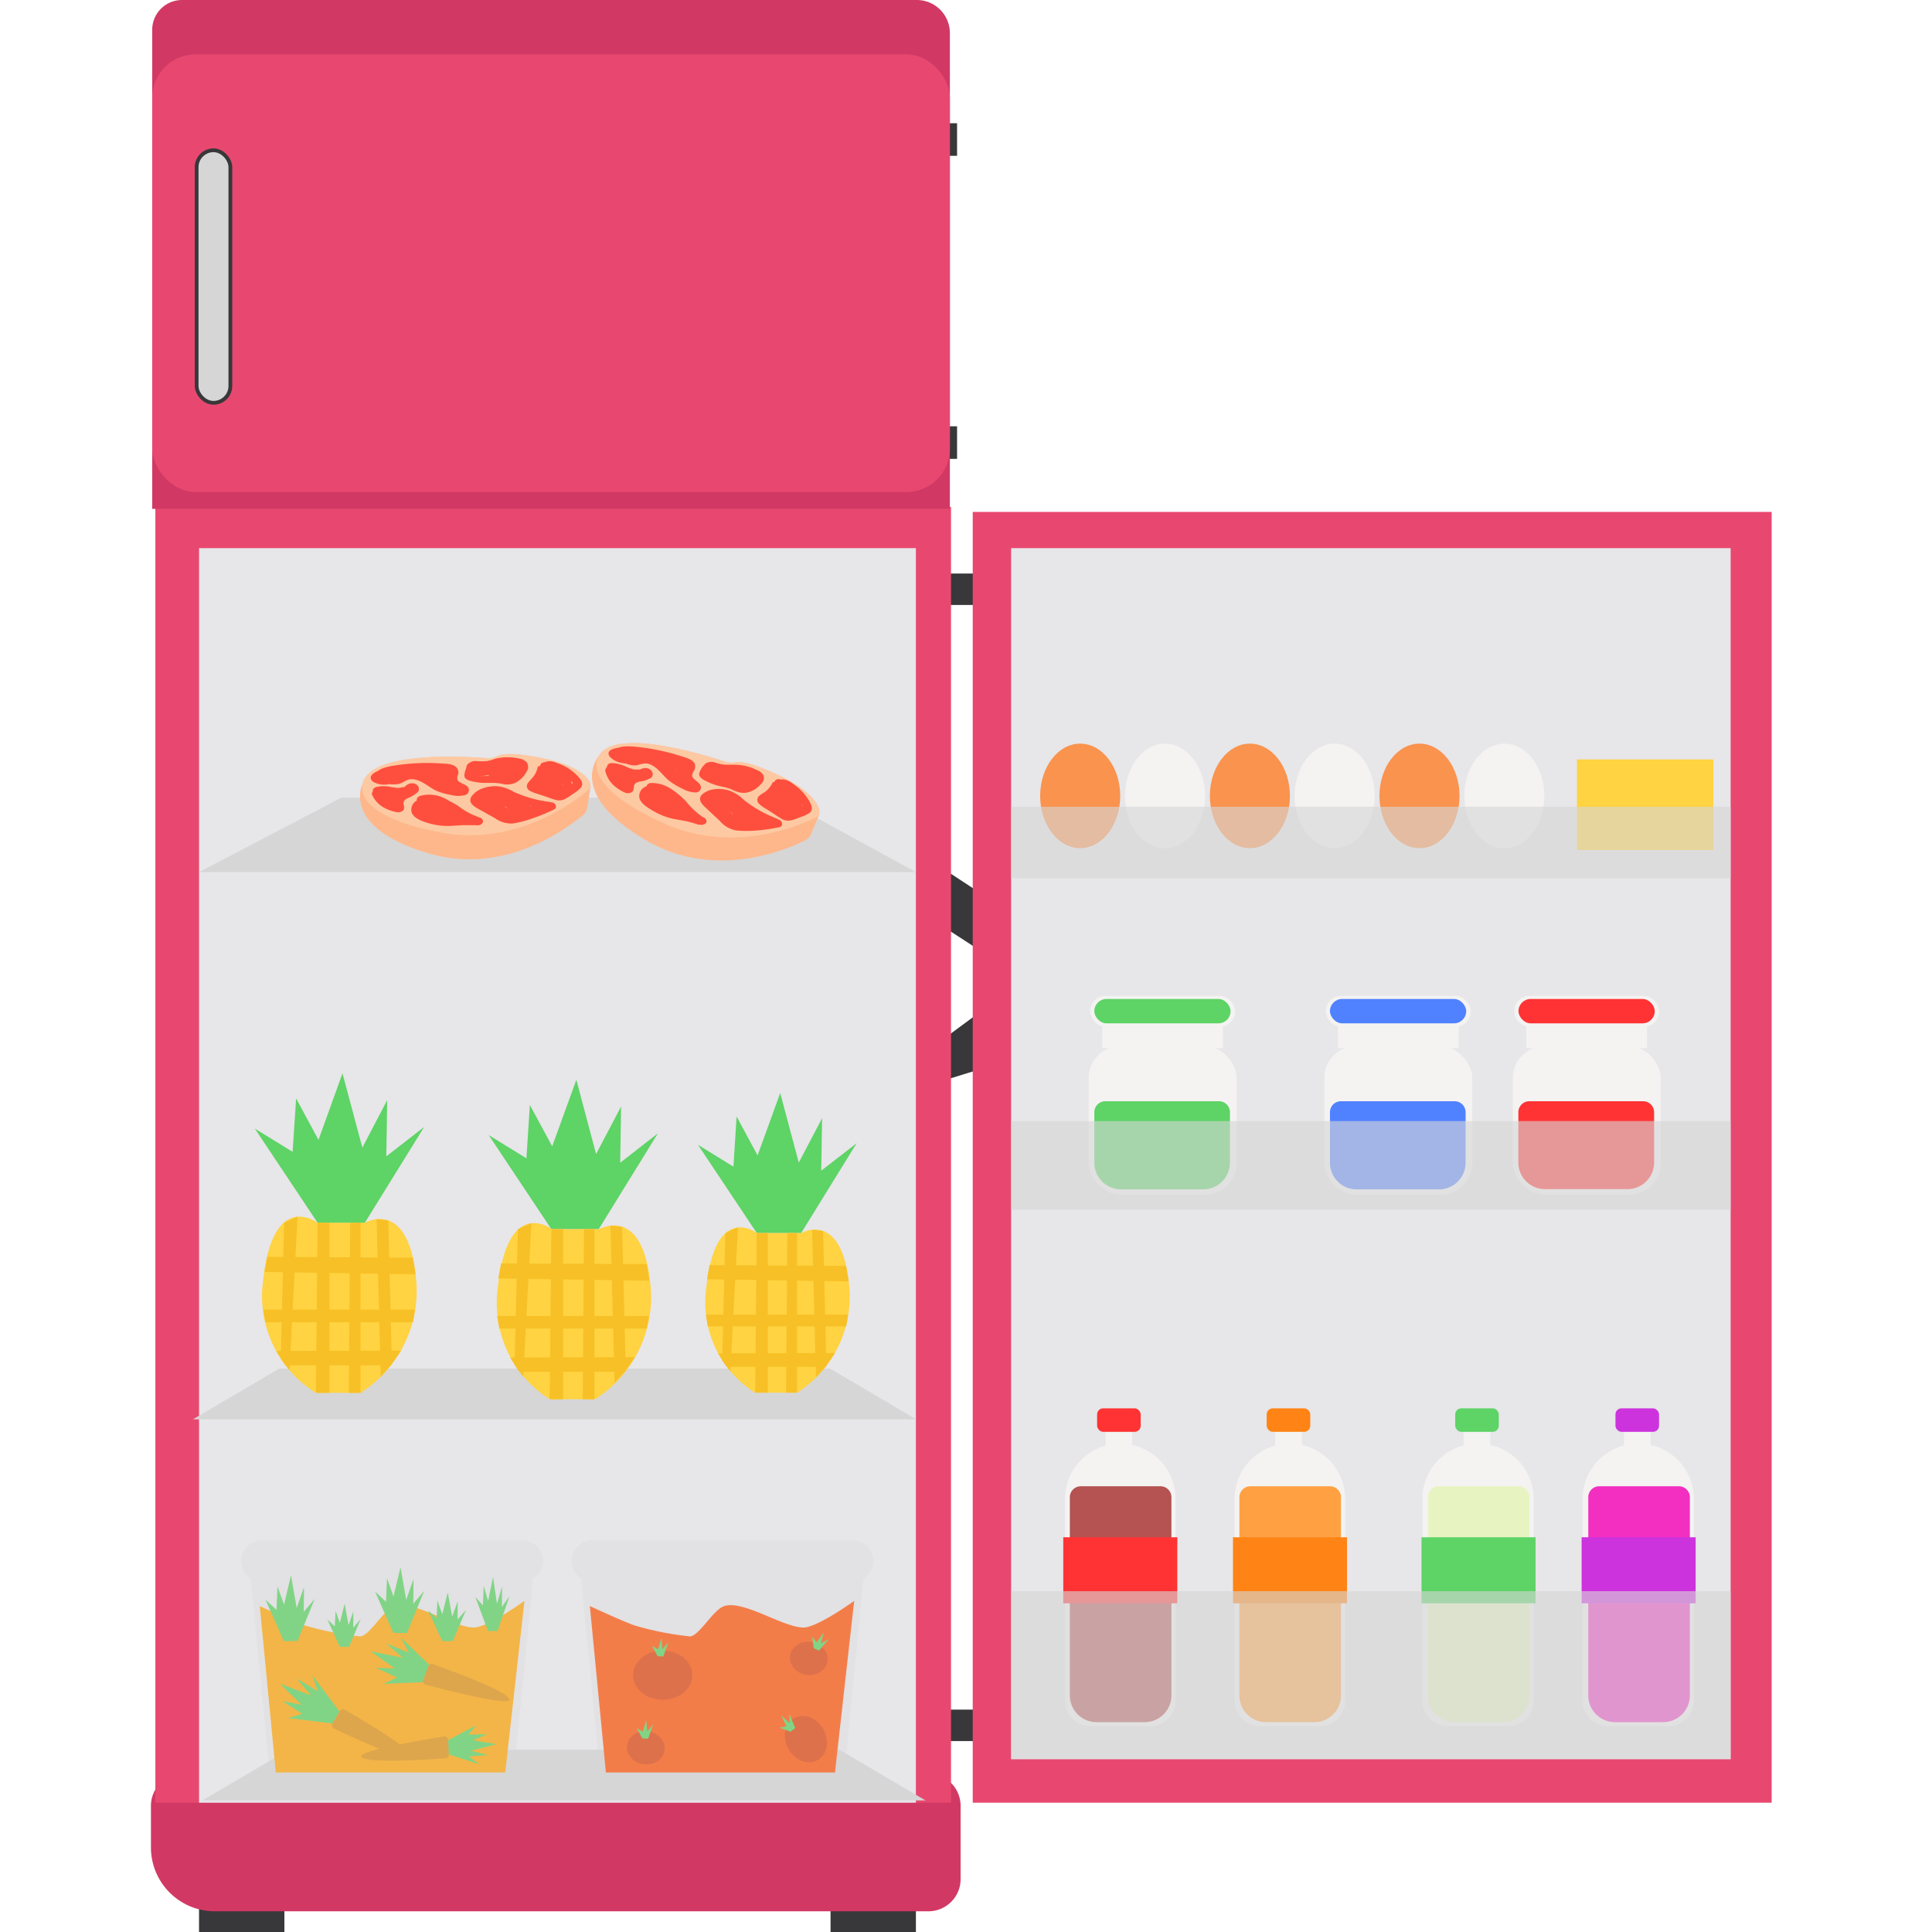 <svg xmlns="http://www.w3.org/2000/svg" width="128" height="128" viewBox="0 0 128 128">
  <defs>
    <style>
      .cls-1 {
        fill: rgba(255,255,255,0);
      }

      .cls-2 {
        fill: #38373a;
      }

      .cls-3 {
        fill: #d13964;
      }

      .cls-4 {
        fill: #e84870;
      }

      .cls-5 {
        fill: #e7e6e9;
      }

      .cls-11, .cls-24, .cls-6, .cls-7 {
        fill: #d6d6d6;
      }

      .cls-7 {
        stroke: #38373a;
        stroke-miterlimit: 10;
        stroke-width: 0.25px;
      }

      .cls-8 {
        fill: #f4f3f2;
      }

      .cls-9 {
        fill: #f9934e;
      }

      .cls-10 {
        fill: #ffd341;
      }

      .cls-11 {
        opacity: 0.61;
      }

      .cls-12 {
        fill: #f33;
      }

      .cls-13 {
        fill: #5082ff;
      }

      .cls-14 {
        fill: #5ed366;
      }

      .cls-15 {
        fill: #b55252;
      }

      .cls-16 {
        fill: #ff8415;
      }

      .cls-17 {
        fill: #ffa143;
      }

      .cls-18 {
        fill: #e7f4c1;
      }

      .cls-19 {
        fill: #cd33dd;
      }

      .cls-20 {
        fill: #f22fc0;
      }

      .cls-21 {
        fill: #f7c026;
      }

      .cls-22 {
        fill: #ffa80d;
      }

      .cls-23 {
        fill: #e29314;
      }

      .cls-24 {
        opacity: 0.29;
      }

      .cls-25 {
        fill: #ff5910;
      }

      .cls-26 {
        fill: #e04812;
      }

      .cls-27 {
        fill: #feb78b;
      }

      .cls-28 {
        fill: #fdc9a2;
      }

      .cls-29 {
        fill: #fe4f3e;
      }
    </style>
  </defs>
  <g id="Fridge_icon_full" data-name="Fridge icon full" transform="translate(-11808 -20770)">
    <rect id="Rectangle_528" data-name="Rectangle 528" class="cls-1" width="128" height="128" transform="translate(11808 20770)"/>
    <g id="full_fridge_128x153" data-name="full fridge 128x153" transform="translate(11818 20770)">
      <rect id="Rectangle_488" data-name="Rectangle 488" class="cls-2" width="2.393" height="2.083" transform="translate(52.371 113.267)"/>
      <rect id="Rectangle_489" data-name="Rectangle 489" class="cls-2" width="2.393" height="2.083" transform="translate(52.371 37.998)"/>
      <path id="Path_476" data-name="Path 476" class="cls-2" d="M62.12,68.39l3.907,2.56L65.466,74.4,62.12,72.23Z" transform="translate(-10.15 -11.175)"/>
      <path id="Path_477" data-name="Path 477" class="cls-2" d="M62.12,82.279l3.271-2.409v3.924l-2.87.887Z" transform="translate(-10.15 -13.051)"/>
      <rect id="Rectangle_490" data-name="Rectangle 490" class="cls-2" width="5.655" height="1.841" transform="translate(3.187 126.159)"/>
      <rect id="Rectangle_491" data-name="Rectangle 491" class="cls-2" width="5.655" height="1.841" transform="translate(45.026 126.159)"/>
      <path id="Path_478" data-name="Path 478" class="cls-3" d="M2.133,140.46H51.493a2.133,2.133,0,0,1,2.15,2.125v4.861a2.133,2.133,0,0,1-2.133,2.133H4.233A4.233,4.233,0,0,1,0,145.354v-2.769A2.133,2.133,0,0,1,2.133,140.46Z" transform="translate(0 -22.951)"/>
      <rect id="Rectangle_492" data-name="Rectangle 492" class="cls-4" width="52.714" height="85.844" transform="translate(0.293 33.59)"/>
      <rect id="Rectangle_493" data-name="Rectangle 493" class="cls-4" width="52.932" height="85.517" transform="translate(54.446 33.916)"/>
      <rect id="Rectangle_494" data-name="Rectangle 494" class="cls-5" width="47.494" height="83.116" transform="translate(3.187 36.317)"/>
      <rect id="Rectangle_495" data-name="Rectangle 495" class="cls-5" width="47.67" height="80.238" transform="translate(56.989 36.317)"/>
      <path id="Path_479" data-name="Path 479" class="cls-6" d="M42.285,63.17H13.238L3.81,68.1H51.3Z" transform="translate(-0.623 -10.322)"/>
      <path id="Path_480" data-name="Path 480" class="cls-6" d="M45.528,108.38H9.044L3.33,111.743H51.242Z" transform="translate(-0.544 -17.709)"/>
      <path id="Path_481" data-name="Path 481" class="cls-6" d="M46.27,138.56H9.794L4.08,141.923h47.9Z" transform="translate(-0.667 -22.641)"/>
      <rect id="Rectangle_496" data-name="Rectangle 496" class="cls-2" width="0.878" height="2.158" transform="translate(52.53 8.165)"/>
      <rect id="Rectangle_497" data-name="Rectangle 497" class="cls-2" width="0.878" height="2.158" transform="translate(52.53 28.244)"/>
      <path id="Path_482" data-name="Path 482" class="cls-3" d="M2.074,0H50.756a2.192,2.192,0,0,1,2.192,2.192V33.715H.1V1.974A1.974,1.974,0,0,1,2.074,0Z" transform="translate(-0.016 0)"/>
      <rect id="Rectangle_498" data-name="Rectangle 498" class="cls-4" width="52.848" height="28.988" rx="2.87" transform="translate(0.084 3.606)"/>
      <rect id="Rectangle_499" data-name="Rectangle 499" class="cls-7" width="2.234" height="16.732" rx="1.117" transform="translate(3.028 9.956)"/>
      <ellipse id="Ellipse_133" data-name="Ellipse 133" class="cls-8" cx="2.652" cy="3.464" rx="2.652" ry="3.464" transform="translate(87.015 49.267)"/>
      <ellipse id="Ellipse_134" data-name="Ellipse 134" class="cls-9" cx="2.652" cy="3.464" rx="2.652" ry="3.464" transform="translate(81.393 49.267)"/>
      <ellipse id="Ellipse_135" data-name="Ellipse 135" class="cls-8" cx="2.652" cy="3.464" rx="2.652" ry="3.464" transform="translate(75.771 49.267)"/>
      <ellipse id="Ellipse_136" data-name="Ellipse 136" class="cls-9" cx="2.652" cy="3.464" rx="2.652" ry="3.464" transform="translate(70.157 49.267)"/>
      <ellipse id="Ellipse_137" data-name="Ellipse 137" class="cls-8" cx="2.652" cy="3.464" rx="2.652" ry="3.464" transform="translate(64.535 49.267)"/>
      <ellipse id="Ellipse_138" data-name="Ellipse 138" class="cls-9" cx="2.652" cy="3.464" rx="2.652" ry="3.464" transform="translate(58.913 49.267)"/>
      <rect id="Rectangle_500" data-name="Rectangle 500" class="cls-10" width="9.035" height="6.007" transform="translate(94.477 50.313)"/>
      <rect id="Rectangle_501" data-name="Rectangle 501" class="cls-11" width="47.67" height="4.735" transform="translate(56.989 53.45)"/>
      <rect id="Rectangle_502" data-name="Rectangle 502" class="cls-8" width="9.604" height="2.058" rx="1.029" transform="translate(90.319 65.974)"/>
      <rect id="Rectangle_503" data-name="Rectangle 503" class="cls-8" width="7.998" height="1.506" transform="translate(91.123 67.94)"/>
      <rect id="Rectangle_504" data-name="Rectangle 504" class="cls-8" width="9.805" height="9.847" rx="2.11" transform="translate(90.227 69.304)"/>
      <rect id="Rectangle_505" data-name="Rectangle 505" class="cls-12" width="9.027" height="1.615" rx="0.807" transform="translate(90.604 66.184)"/>
      <path id="Path_483" data-name="Path 483" class="cls-12" d="M109.026,87.21h7.529a.728.728,0,0,1,.728.728v3.346a1.765,1.765,0,0,1-1.707,1.748h-5.522a1.765,1.765,0,0,1-1.765-1.765V87.921a.728.728,0,0,1,.736-.711Z" transform="translate(-17.694 -14.25)"/>
      <rect id="Rectangle_506" data-name="Rectangle 506" class="cls-8" width="9.604" height="2.058" rx="1.029" transform="translate(77.837 65.974)"/>
      <rect id="Rectangle_507" data-name="Rectangle 507" class="cls-8" width="7.998" height="1.506" transform="translate(78.641 67.94)"/>
      <rect id="Rectangle_508" data-name="Rectangle 508" class="cls-8" width="9.805" height="9.847" rx="2.11" transform="translate(77.737 69.304)"/>
      <rect id="Rectangle_509" data-name="Rectangle 509" class="cls-13" width="9.027" height="1.615" rx="0.807" transform="translate(78.113 66.184)"/>
      <path id="Path_484" data-name="Path 484" class="cls-13" d="M94.1,87.21h7.529a.728.728,0,0,1,.728.728v3.346a1.765,1.765,0,0,1-1.765,1.765H95.135a1.765,1.765,0,0,1-1.765-1.765V87.938a.728.728,0,0,1,.728-.728Z" transform="translate(-15.257 -14.25)"/>
      <rect id="Rectangle_510" data-name="Rectangle 510" class="cls-8" width="9.604" height="2.058" rx="1.029" transform="translate(62.226 65.974)"/>
      <rect id="Rectangle_511" data-name="Rectangle 511" class="cls-8" width="7.998" height="1.506" transform="translate(63.03 67.94)"/>
      <rect id="Rectangle_512" data-name="Rectangle 512" class="cls-8" width="9.805" height="9.847" rx="2.11" transform="translate(62.126 69.304)"/>
      <rect id="Rectangle_513" data-name="Rectangle 513" class="cls-14" width="9.027" height="1.615" rx="0.807" transform="translate(62.502 66.184)"/>
      <path id="Path_485" data-name="Path 485" class="cls-14" d="M75.438,87.21h7.529a.728.728,0,0,1,.728.728v3.346a1.765,1.765,0,0,1-1.765,1.765H76.475a1.765,1.765,0,0,1-1.765-1.765V87.938A.728.728,0,0,1,75.438,87.21Z" transform="translate(-12.208 -14.25)"/>
      <rect id="Rectangle_514" data-name="Rectangle 514" class="cls-8" width="1.765" height="1.682" transform="translate(63.247 94.243)"/>
      <path id="Path_486" data-name="Path 486" class="cls-8" d="M76.063,114.33h0a3.648,3.648,0,0,1,3.648,3.648v13.386a1.673,1.673,0,0,1-1.673,1.673H74.063a1.673,1.673,0,0,1-1.673-1.673V117.978a3.648,3.648,0,0,1,3.648-3.648Z" transform="translate(-11.828 -18.681)"/>
      <rect id="Rectangle_515" data-name="Rectangle 515" class="cls-12" width="2.886" height="1.556" rx="0.4" transform="translate(62.687 93.306)"/>
      <path id="Path_487" data-name="Path 487" class="cls-15" d="M73.5,117.7h5.271a.728.728,0,0,1,.728.728v13.135a1.765,1.765,0,0,1-1.765,1.765h-3.2a1.765,1.765,0,0,1-1.765-1.765V118.428a.728.728,0,0,1,.728-.728Z" transform="translate(-11.889 -19.232)"/>
      <rect id="Rectangle_516" data-name="Rectangle 516" class="cls-12" width="7.555" height="4.375" transform="translate(60.444 101.848)"/>
      <rect id="Rectangle_517" data-name="Rectangle 517" class="cls-8" width="1.765" height="1.682" transform="translate(74.483 94.243)"/>
      <path id="Path_488" data-name="Path 488" class="cls-8" d="M89.493,114.33h0a3.648,3.648,0,0,1,3.648,3.648v13.386a1.673,1.673,0,0,1-1.673,1.673H87.493a1.673,1.673,0,0,1-1.673-1.673V117.978a3.648,3.648,0,0,1,3.648-3.648Z" transform="translate(-14.023 -18.681)"/>
      <rect id="Rectangle_518" data-name="Rectangle 518" class="cls-16" width="2.886" height="1.556" rx="0.4" transform="translate(73.922 93.306)"/>
      <path id="Path_489" data-name="Path 489" class="cls-17" d="M86.928,117.7H92.2a.728.728,0,0,1,.728.728v13.135a1.765,1.765,0,0,1-1.765,1.765h-3.2a1.765,1.765,0,0,1-1.765-1.765V118.428a.728.728,0,0,1,.728-.728Z" transform="translate(-14.085 -19.232)"/>
      <rect id="Rectangle_519" data-name="Rectangle 519" class="cls-16" width="7.555" height="4.375" transform="translate(71.688 101.848)"/>
      <rect id="Rectangle_520" data-name="Rectangle 520" class="cls-8" width="1.765" height="1.682" transform="translate(86.973 94.243)"/>
      <path id="Path_490" data-name="Path 490" class="cls-8" d="M104.413,114.33h0a3.648,3.648,0,0,1,3.648,3.648v13.386a1.673,1.673,0,0,1-1.673,1.673h-4.024a1.673,1.673,0,0,1-1.673-1.673V117.977a3.648,3.648,0,0,1,3.723-3.648Z" transform="translate(-16.453 -18.681)"/>
      <rect id="Rectangle_521" data-name="Rectangle 521" class="cls-14" width="2.886" height="1.556" rx="0.4" transform="translate(86.413 93.306)"/>
      <path id="Path_491" data-name="Path 491" class="cls-18" d="M101.856,117.7h5.271a.728.728,0,0,1,.728.728v13.135a1.765,1.765,0,0,1-1.765,1.765h-3.2a1.765,1.765,0,0,1-1.765-1.765V118.428a.728.728,0,0,1,.728-.728Z" transform="translate(-16.523 -19.232)"/>
      <rect id="Rectangle_522" data-name="Rectangle 522" class="cls-14" width="7.555" height="4.375" transform="translate(84.179 101.848)"/>
      <rect id="Rectangle_523" data-name="Rectangle 523" class="cls-8" width="1.765" height="1.682" transform="translate(97.59 94.243)"/>
      <path id="Path_492" data-name="Path 492" class="cls-8" d="M117.1,114.33h0a3.648,3.648,0,0,1,3.648,3.648v13.386a1.673,1.673,0,0,1-1.673,1.673h-4.024a1.673,1.673,0,0,1-1.673-1.673V117.978a3.648,3.648,0,0,1,3.648-3.648Z" transform="translate(-18.526 -18.681)"/>
      <rect id="Rectangle_524" data-name="Rectangle 524" class="cls-19" width="2.886" height="1.556" rx="0.4" transform="translate(97.029 93.306)"/>
      <path id="Path_493" data-name="Path 493" class="cls-20" d="M114.548,117.7h5.279a.728.728,0,0,1,.728.728v13.135a1.765,1.765,0,0,1-1.765,1.765h-3.2a1.765,1.765,0,0,1-1.765-1.765V118.428a.728.728,0,0,1,.728-.728Z" transform="translate(-18.598 -19.232)"/>
      <rect id="Rectangle_525" data-name="Rectangle 525" class="cls-19" width="7.555" height="4.375" transform="translate(94.787 101.848)"/>
      <path id="Path_494" data-name="Path 494" class="cls-14" d="M43.32,89.99l3.9,5.848h2.936l3.681-5.957-2.351,1.824.059-3.48L50,91.17l-1.23-4.61-1.5,4.133L45.88,88.116l-.209,3.321Z" transform="translate(-7.078 -14.144)"/>
      <path id="Path_495" data-name="Path 495" class="cls-10" d="M983.034,1031.651h2.778a7.529,7.529,0,0,0,3.472-6.818c-.4-5.379-3.2-3.756-3.2-3.756h-2.936s-2.752-2.091-3.346,3.6A7.044,7.044,0,0,0,983.034,1031.651Z" transform="translate(-943.002 -939.383)"/>
      <path id="Path_496" data-name="Path 496" class="cls-21" d="M45.449,97.576l-.209,8.441.544.719.5-9.537Z" transform="translate(-7.392 -15.882)"/>
      <path id="Path_497" data-name="Path 497" class="cls-21" d="M47.959,97.65l-.109,10.575h.837V97.65Z" transform="translate(-7.819 -15.956)"/>
      <path id="Path_498" data-name="Path 498" class="cls-21" d="M50.384,97.65,50.3,108.225h.728V97.65Z" transform="translate(-8.219 -15.956)"/>
      <path id="Path_499" data-name="Path 499" class="cls-21" d="M52.36,97.39l.259,9.78.686-.77-.218-8.927Z" transform="translate(-8.556 -15.913)"/>
      <path id="Path_500" data-name="Path 500" class="cls-21" d="M44.207,100.19l9.044.05.176,1.029-9.387-.142Z" transform="translate(-7.196 -16.371)"/>
      <path id="Path_501" data-name="Path 501" class="cls-21" d="M43.95,104.11h9.42l-.125.778H44.075Z" transform="translate(-7.181 -17.011)"/>
      <path id="Path_502" data-name="Path 502" class="cls-21" d="M44.91,107.175l7.755-.025-.636.912H45.479Z" transform="translate(-7.338 -17.508)"/>
      <path id="Path_503" data-name="Path 503" class="cls-22" d="M944.45,1050.623l1.063,11.026h15.2l1.272-11.369s-2.4,1.74-3.346,1.765c-1.355,0-3.957-1.832-5.262-1.422-.719.226-1.673,2.008-2.284,2.008a20.3,20.3,0,0,1-3.664-.728C946.659,1051.644,944.45,1050.623,944.45,1050.623Z" transform="translate(-937.239 -944.216)"/>
      <path id="Path_504" data-name="Path 504" class="cls-14" d="M9.07,126.365l1.213,2.744h.912l1.138-2.794-.728.853.017-1.631-.485,1.38-.376-2.167-.46,1.941-.435-1.2L9.8,127.042Z" transform="translate(-1.482 -20.384)"/>
      <path id="Path_505" data-name="Path 505" class="cls-14" d="M13.98,128.054l.812,1.807h.619l.77-1.841-.494.569.008-1.079-.318.912L15.118,127l-.318,1.272-.284-.795-.05,1.029Z" transform="translate(-2.284 -20.752)"/>
      <path id="Path_506" data-name="Path 506" class="cls-14" d="M17.75,125.725l1.213,2.744h.9l1.146-2.794-.728.853.017-1.64-.485,1.389-.376-2.167-.468,1.941-.427-1.213-.067,1.564Z" transform="translate(-2.9 -20.279)"/>
      <path id="Path_507" data-name="Path 507" class="cls-14" d="M25.69,126.212l.837,2.25h.636l.786-2.292-.5.7.008-1.347-.335,1.138-.259-1.774-.326,1.59-.293-1-.05,1.288Z" transform="translate(-4.198 -20.407)"/>
      <path id="Path_508" data-name="Path 508" class="cls-14" d="M21.95,127.306l.937,2.025h.7l.878-2.066-.561.636.008-1.213-.368,1.029-.293-1.606-.36,1.439-.326-.9-.05,1.155Z" transform="translate(-3.587 -20.606)"/>
      <path id="Path_509" data-name="Path 509" class="cls-14" d="M10.739,135.5l2.97.36.46-.786-1.815-2.418.368,1.071-1.4-.853L12.27,134l-2.05-.77,1.422,1.389-1.255-.243,1.305.853Z" transform="translate(-1.67 -21.676)"/>
      <path id="Path_510" data-name="Path 510" class="cls-14" d="M25.332,136.63l-2.092,1.121.05.728,2.267.736-.711-.527,1.288-.075-1.121-.3,1.682-.435-1.556-.251.929-.41-1.23.033Z" transform="translate(-3.797 -22.325)"/>
      <path id="Path_511" data-name="Path 511" class="cls-14" d="M18.258,132.75l2.987-.126.326-.853L19.4,129.68l.527,1-1.506-.611,1.1.954-2.142-.435L19,131.73l-1.272-.042,1.422.636Z" transform="translate(-2.84 -21.19)"/>
      <path id="Path_512" data-name="Path 512" class="cls-23" d="M950.193,1059.812a.217.217,0,0,0,.092.318c1,.477,5.078,2.368,5.279,2.033.276-.469-3.648-2.761-4.56-3.28a.218.218,0,0,0-.3.075Z" transform="translate(-938.171 -945.616)"/>
      <path id="Path_513" data-name="Path 513" class="cls-23" d="M957.377,1056.349a.226.226,0,0,0,.151.293c1.071.284,5.43,1.4,5.563,1.029.184-.51-4.091-2.041-5.078-2.393a.234.234,0,0,0-.285.134Z" transform="translate(-939.349 -945.031)"/>
      <path id="Path_514" data-name="Path 514" class="cls-23" d="M958.236,1061.227a.218.218,0,0,0-.251-.218c-1.1.176-5.53.912-5.5,1.305,0,.535,4.56.226,5.605.142a.226.226,0,0,0,.2-.234Z" transform="translate(-938.551 -945.968)"/>
      <path id="Path_515" data-name="Path 515" class="cls-24" d="M962.983,1046.854a1.364,1.364,0,0,0-1.355-1.364H944.294a1.364,1.364,0,0,0-.686,2.51l1.3,13.385h16.1L962.314,1048A1.364,1.364,0,0,0,962.983,1046.854Z" transform="translate(-936.999 -943.433)"/>
      <path id="Path_516" data-name="Path 516" class="cls-25" d="M970.59,1050.623l1.063,11.026h15.176l1.272-11.369s-2.4,1.74-3.346,1.765c-1.364,0-3.965-1.832-5.262-1.422-.728.226-1.673,2.008-2.284,2.008a20.293,20.293,0,0,1-3.664-.728C972.8,1051.644,970.59,1050.623,970.59,1050.623Z" transform="translate(-941.51 -944.216)"/>
      <ellipse id="Ellipse_139" data-name="Ellipse 139" class="cls-26" cx="1.966" cy="1.631" rx="1.966" ry="1.631" transform="translate(31.941 109.352)"/>
      <ellipse id="Ellipse_140" data-name="Ellipse 140" class="cls-26" cx="1.33" cy="1.598" rx="1.33" ry="1.598" transform="translate(41.449 114.48) rotate(-29.38)"/>
      <ellipse id="Ellipse_141" data-name="Ellipse 141" class="cls-26" cx="1.104" cy="1.255" rx="1.104" ry="1.255" transform="translate(42.189 110.793) rotate(-82.02)"/>
      <ellipse id="Ellipse_142" data-name="Ellipse 142" class="cls-26" cx="1.104" cy="1.255" rx="1.104" ry="1.255" transform="translate(31.388 116.715) rotate(-82.02)"/>
      <path id="Path_517" data-name="Path 517" class="cls-14" d="M39.67,130.225l.376.694.385.017.343-.954-.41.469-.059-.761-.226.778Z" transform="translate(-6.482 -21.191)"/>
      <path id="Path_518" data-name="Path 518" class="cls-14" d="M52.36,129.554l.109.77.351.159.653-.77-.535.293.2-.736-.477.653Z" transform="translate(-8.556 -21.123)"/>
      <path id="Path_519" data-name="Path 519" class="cls-14" d="M38.47,136.745l.368.686.385.017.343-.945-.4.468-.067-.761-.226.778Z" transform="translate(-6.286 -22.257)"/>
      <path id="Path_520" data-name="Path 520" class="cls-14" d="M49.78,136.64l.736.268.3-.251-.385-.937.017.619-.561-.519.351.728Z" transform="translate(-8.134 -22.176)"/>
      <path id="Path_521" data-name="Path 521" class="cls-24" d="M989.143,1046.854a1.364,1.364,0,0,0-1.355-1.364H970.454a1.364,1.364,0,0,0-.686,2.51l1.305,13.385h16.1L988.474,1048a1.363,1.363,0,0,0,.669-1.146Z" transform="translate(-941.273 -943.433)"/>
      <path id="Path_522" data-name="Path 522" class="cls-14" d="M8.23,88.664,12.388,94.9h3.129l3.932-6.35L16.939,90.5,17,86.774l-1.648,3.146L14.036,85l-1.59,4.409-1.481-2.744L10.731,90.2Z" transform="translate(-1.345 -13.889)"/>
      <path id="Path_523" data-name="Path 523" class="cls-10" d="M948.193,1031.521h2.962a7.981,7.981,0,0,0,3.7-7.262c-.418-5.739-3.413-4.007-3.413-4.007h-3.154s-2.936-2.234-3.589,3.832a7.53,7.53,0,0,0,3.5,7.438Z" transform="translate(-937.267 -939.243)"/>
      <path id="Path_524" data-name="Path 524" class="cls-21" d="M10.506,96.752l-.226,8.993.577.778.535-10.173Z" transform="translate(-1.68 -15.743)"/>
      <path id="Path_525" data-name="Path 525" class="cls-21" d="M13.177,96.83,13.06,108.1h.9V96.83Z" transform="translate(-2.134 -15.822)"/>
      <path id="Path_526" data-name="Path 526" class="cls-21" d="M15.762,96.83,15.67,108.1h.778V96.83Z" transform="translate(-2.56 -15.822)"/>
      <path id="Path_527" data-name="Path 527" class="cls-21" d="M17.87,96.55l.276,10.432.736-.828-.234-9.512Z" transform="translate(-2.92 -15.776)"/>
      <path id="Path_528" data-name="Path 528" class="cls-21" d="M9.184,99.54l9.638.05.184,1.1L9,100.536Z" transform="translate(-1.471 -16.265)"/>
      <path id="Path_529" data-name="Path 529" class="cls-21" d="M8.9,103.71H18.948l-.134.837H9.042Z" transform="translate(-1.454 -16.946)"/>
      <path id="Path_530" data-name="Path 530" class="cls-21" d="M9.92,106.985l8.274-.025-.678.97H10.531Z" transform="translate(-1.621 -17.477)"/>
      <path id="Path_531" data-name="Path 531" class="cls-14" d="M26.75,89.174l4.15,6.233h3.137l3.924-6.35-2.5,1.949.059-3.723-1.656,3.146L32.556,85.51l-1.6,4.409-1.481-2.744-.226,3.539Z" transform="translate(-4.371 -13.972)"/>
      <path id="Path_532" data-name="Path 532" class="cls-10" d="M966.725,1032.031h3a8,8,0,0,0,3.7-7.262c-.427-5.739-3.413-4.007-3.413-4.007h-3.137s-2.928-2.234-3.581,3.832A7.53,7.53,0,0,0,966.725,1032.031Z" transform="translate(-940.305 -939.327)"/>
      <path id="Path_533" data-name="Path 533" class="cls-21" d="M29.018,97.262l-.218,8.993.569.77.544-10.165Z" transform="translate(-4.706 -15.827)"/>
      <path id="Path_534" data-name="Path 534" class="cls-21" d="M31.689,97.34l-.109,11.269h.887V97.34Z" transform="translate(-5.16 -15.905)"/>
      <path id="Path_535" data-name="Path 535" class="cls-21" d="M34.282,97.34l-.092,11.269h.778V97.34Z" transform="translate(-5.587 -15.905)"/>
      <path id="Path_536" data-name="Path 536" class="cls-21" d="M36.39,97.06l.276,10.432.736-.828-.243-9.521Z" transform="translate(-5.946 -15.859)"/>
      <path id="Path_537" data-name="Path 537" class="cls-21" d="M27.694,100.05l9.646.05.176,1.1-10.006-.151Z" transform="translate(-4.495 -16.348)"/>
      <path id="Path_538" data-name="Path 538" class="cls-21" d="M27.42,104.22H37.468l-.134.828H27.562Z" transform="translate(-4.48 -17.029)"/>
      <path id="Path_539" data-name="Path 539" class="cls-21" d="M28.44,107.5l8.274-.025-.678.97H29.051Z" transform="translate(-4.647 -17.56)"/>
      <path id="Path_540" data-name="Path 540" class="cls-27" d="M952.574,985.144s-1.556,2.895,4.325,4.643c5.078,1.514,9.2-1.673,10.257-2.51a.836.836,0,0,0,.284-.494l.209-1.313a.652.652,0,0,0-.109-.51c-.268-.393-1.021-1.063-3.137-1.481-1.949-.385-2.66-.268-2.92-.117a1.422,1.422,0,0,1-.753.125C958.84,983.346,953.126,983.086,952.574,985.144Z" transform="translate(-938.535 -933.258)"/>
      <path id="Path_541" data-name="Path 541" class="cls-28" d="M952.6,985.144s-.92,2.125,5.2,3.271c5.664,1.054,9.872-2.945,9.872-2.945a.652.652,0,0,0-.109-.51c-.268-.393-1.021-1.063-3.137-1.481-1.949-.385-2.66-.268-2.92-.117a1.422,1.422,0,0,1-.753.125C958.867,983.346,953.153,983.086,952.6,985.144Z" transform="translate(-938.562 -933.258)"/>
      <path id="Path_542" data-name="Path 542" class="cls-29" d="M953.329,986.265a1.832,1.832,0,0,0,.912.937,2.509,2.509,0,0,0,.669.226.527.527,0,0,0,.51-.117.518.518,0,0,0,0-.4.376.376,0,0,1,.05-.226.889.889,0,0,1,.218-.167,2.025,2.025,0,0,0,.7-.427c.184-.276-.1-.636-.519-.552a.694.694,0,0,0-.326.184l-.084.067h-.126a.769.769,0,0,1-.368.042l-.385-.059a2.291,2.291,0,0,0-.954,0c-.284.084-.326.343-.075.485s.661.36,1,.535a.385.385,0,0,0,.5-.159l.05-.1c.075-.134-.067-.293-.234-.326a.377.377,0,0,0-.427.184l-.05.1.51-.159c-.343-.167-.678-.351-1-.535l-.084.485a1.173,1.173,0,0,1,.51,0,6.161,6.161,0,0,0,.686.084,1.732,1.732,0,0,0,.694-.117,1.677,1.677,0,0,0,.293-.159l.1-.084h-.142a.15.15,0,0,1-.134-.192c.017-.084.05-.059,0,0s0,0-.067,0l-.226.117a2.136,2.136,0,0,0-.469.268.9.9,0,0,0-.284.41v.494l.05-.134h0l.2-.125h-.259l-.2-.092s-.092-.05-.059,0l-.075-.059a.723.723,0,0,1-.151-.117.578.578,0,0,1-.117-.126.729.729,0,0,1-.167-.284.368.368,0,0,0-.427-.184.268.268,0,0,0-.243.326Z" transform="translate(-938.688 -933.635)"/>
      <path id="Path_543" data-name="Path 543" class="cls-29" d="M956.985,986.756a.694.694,0,0,0-.519.837c.125.36.552.544.962.678a4.62,4.62,0,0,0,1.556.234l.837-.05h.9c.3,0,.469-.452.092-.527s-.778-.142-1.155-.226a3.254,3.254,0,0,1-.837-.343,5.854,5.854,0,0,0-1.606-.778v.51a1.5,1.5,0,0,1,1.171.159c.167.117.293.259.452.393a2.293,2.293,0,0,0,.276.193.891.891,0,0,1,.2.1l-.05-.134h0l.05-.134h0l.117-.1a.9.9,0,0,1-.368,0,3.44,3.44,0,0,1-.418,0,3.586,3.586,0,0,1-.795-.209c-.109-.05-.2-.126-.318-.167s-.084,0-.042.126h0l.092.05a1.773,1.773,0,0,0,.7.376c.427.075.611-.443.176-.51a.535.535,0,0,1-.268-.151,1.751,1.751,0,0,0-.36-.226.837.837,0,0,0-.887.151c-.418.51.653.837,1.121.987a3.89,3.89,0,0,0,.937.126c.293,0,.753,0,.92-.218s-.142-.443-.393-.577a5.3,5.3,0,0,1-.577-.477,2.292,2.292,0,0,0-1.9-.343c-.31.084-.335.435,0,.51a5.917,5.917,0,0,1,1.539.778,7.458,7.458,0,0,0,2.083.577l.092-.527a10.068,10.068,0,0,0-1.33,0,4,4,0,0,1-1.263-.058,2.622,2.622,0,0,1-.9-.3c-.184-.134-.142-.3.084-.376a.243.243,0,0,0,.126-.368.41.41,0,0,0-.469-.092Z" transform="translate(-939.199 -933.783)"/>
      <path id="Path_544" data-name="Path 544" class="cls-29" d="M954.233,984.825c-.134-.36,2.8-.427,3.146-.418a5.1,5.1,0,0,1,.837.05c.276.05.176,0,.151.167a2.328,2.328,0,0,0-.059.335.686.686,0,0,0,.234.452,1.434,1.434,0,0,0,.544.326l.151-.226h-.226a3.223,3.223,0,0,1-.393-.067,3.007,3.007,0,0,1-.736-.226,11.934,11.934,0,0,0-1.2-.661,1.833,1.833,0,0,0-1.38,0c-.209.1-.318.226-.594.2a1.2,1.2,0,0,0-.184,0h0c-.142-.042-.142,0,0,.251a2.051,2.051,0,0,0,.385-.059c.669-.075,1.339-.109,2.008-.117.452,0,1.313,0,1.255.527l.343-.259a3.1,3.1,0,0,1-1.288-.536,3.539,3.539,0,0,0-1.539-.368,1.816,1.816,0,0,0-1.2.376c-.067.067-.109.159-.176.218s-.167,0-.293,0h-.075v.176a1.62,1.62,0,0,1,.142-.084.969.969,0,0,1,.41-.084c.443,0,.443-.544,0-.536s-1.673.393-1.129.887a1.414,1.414,0,0,0,.837.209.953.953,0,0,0,.46-.134,1.622,1.622,0,0,0,.259-.276c.385-.393,1.263-.2,1.723,0s1.071.753,1.807.686a.308.308,0,0,0,.343-.268c.067-.561-.594-.945-1.255-1.029a12.163,12.163,0,0,0-2.342.05,3.838,3.838,0,0,0-1.088.167c-.268.126-.393.393-.167.586a1.606,1.606,0,0,0,.92.2,1.379,1.379,0,0,0,.427-.092,2.159,2.159,0,0,1,.485-.234c.694-.117,1.28.519,1.815.753a4.188,4.188,0,0,0,.971.276,1.816,1.816,0,0,0,.945,0,.335.335,0,0,0,.1-.586c-.184-.167-.619-.234-.636-.477s.084-.285.075-.435a.543.543,0,0,0-.117-.31c-.226-.268-.7-.259-1.071-.284a13.887,13.887,0,0,0-2.7.092c-.644.084-1.882.243-1.606.979.125.326.786.192.661-.142Z" transform="translate(-938.673 -933.374)"/>
      <path id="Path_545" data-name="Path 545" class="cls-29" d="M966.3,986.8a12.435,12.435,0,0,1-1.18.494,7.044,7.044,0,0,1-1.263.352.954.954,0,0,1-.6-.209l-.552-.31-.6-.326a1.323,1.323,0,0,1-.243-.142c-.059-.075-.05-.059,0-.142a1.264,1.264,0,0,1,.837-.293,2.117,2.117,0,0,1,1.021.343,8.877,8.877,0,0,0,2.435.678V986.8l-1.1.284a4.325,4.325,0,0,1-1.088.226,1.464,1.464,0,0,1-.837-.385l-.837-.594-.075.418a1.763,1.763,0,0,1,.719-.159c.259,0,.351.192.519.326a2.158,2.158,0,0,0,1.288.418c.377,0,.485-.468.092-.527-.569-.075-1.138-.176-1.673-.293l-.092.519a1.029,1.029,0,0,1,.636.268.4.4,0,0,0,.468.092c.151-.059.234-.251.125-.36a1.816,1.816,0,0,0-1.23-.527.268.268,0,1,0-.092.519c.56.117,1.129.218,1.673.293l.092-.519a1.423,1.423,0,0,1-.678-.167c-.226-.134-.343-.335-.586-.452a2.108,2.108,0,0,0-1.606.109.234.234,0,0,0-.067.418l.987.694a2.008,2.008,0,0,0,1.021.427,3.59,3.59,0,0,0,1.263-.184l1.288-.335c.3-.075.343-.452,0-.51a8.1,8.1,0,0,1-2.351-.661,2.913,2.913,0,0,0-1.079-.376,2.51,2.51,0,0,0-1,.142,1.514,1.514,0,0,0-.745.552c-.2.343.067.586.41.778l1.154.644a1.815,1.815,0,0,0,1.2.351,7.263,7.263,0,0,0,1.347-.36,11.8,11.8,0,0,0,1.339-.552c.376-.176,0-.636-.343-.452Z" transform="translate(-939.962 -933.672)"/>
      <path id="Path_546" data-name="Path 546" class="cls-29" d="M958.859,984.57v.117a.134.134,0,0,0,.059.092.234.234,0,0,0,.092.067.242.242,0,0,0,.134,0h.217a.276.276,0,0,0,.125-.092v-.067a.184.184,0,0,0,0-.134l-.042-.125a.142.142,0,0,0-.059-.084.259.259,0,0,0-.092-.075.342.342,0,0,0-.134,0h-.218a.368.368,0,0,0-.125.1v.059a.209.209,0,0,0,0,.142Z" transform="translate(-939.584 -933.428)"/>
      <path id="Path_547" data-name="Path 547" class="cls-29" d="M962.6,986.638v.084a.158.158,0,0,0,0,.1.134.134,0,0,0,.067.084.277.277,0,0,0,.109.059.343.343,0,0,0,.134,0H963a.429.429,0,0,0,.151-.075l.05-.05a.209.209,0,0,0,.05-.134v-.084a.134.134,0,0,0,0-.1.175.175,0,0,0-.067-.092.259.259,0,0,0-.109-.05.379.379,0,0,0-.134,0h-.092a.411.411,0,0,0-.151.067l-.059.059a.251.251,0,0,0,0,.134Z" transform="translate(-940.203 -933.773)"/>
      <path id="Path_548" data-name="Path 548" class="cls-29" d="M961.187,987.978a4.92,4.92,0,0,1-1.355-.728,4.331,4.331,0,0,0-.753-.41,1.339,1.339,0,0,0-1.029-.092c-.376.176,0,.636.351.46h.05l.159.042a2.217,2.217,0,0,1,.351.151,5.507,5.507,0,0,1,.6.368,4.745,4.745,0,0,0,1.439.719.368.368,0,0,0,.427-.184c.05-.142-.067-.276-.243-.326Z" transform="translate(-939.435 -933.824)"/>
      <path id="Path_549" data-name="Path 549" class="cls-29" d="M960.809,984.1a1.8,1.8,0,0,0-.159.577c0,.251.3.343.569.4a4.031,4.031,0,0,0,.711.092h.745a3.94,3.94,0,0,1,.611.092,1.414,1.414,0,0,0,.728-.092,1.748,1.748,0,0,0,.778-.778.535.535,0,0,0,0-.577.836.836,0,0,0-.51-.259,3.5,3.5,0,0,0-1.531,0c-.192.059-.393.126-.594.167a4.045,4.045,0,0,1-.711,0,.736.736,0,0,0-.569.2.368.368,0,0,0,0,.5c.318.36.929.31,1.4.226.276-.05.561-.092.837-.125h.7l-.092-.117c.151-.117.192-.167.117-.151h-1.322c-.393,0-.46.41-.092.519a3.64,3.64,0,0,0,.912.142c.435,0,.435-.51,0-.527a3.5,3.5,0,0,1-.728-.125l-.092.519h1.313a.627.627,0,0,0,.527-.226.318.318,0,0,0-.159-.477,1.231,1.231,0,0,0-.627-.042,4.637,4.637,0,0,0-.686.075l-.661.092a2.653,2.653,0,0,1-.519.067.683.683,0,0,1-.184,0h-.059a.508.508,0,0,1-.059.117,1.821,1.821,0,0,0,.443,0,7.2,7.2,0,0,0,1.263-.259,1.852,1.852,0,0,1,.569,0h.284a2.36,2.36,0,0,0,.259.05l-.059-.059h0v.109a1.426,1.426,0,0,1-.126.184,1.265,1.265,0,0,1-.31.326.569.569,0,0,1-.443.042,4.657,4.657,0,0,0-.686-.075h-.711a.682.682,0,0,1-.368-.05h-.251l.092.117h0v-.134l.075-.243c.1-.335-.56-.477-.661-.142Z" transform="translate(-939.886 -933.299)"/>
      <path id="Path_550" data-name="Path 550" class="cls-29" d="M966.328,984.124a1.564,1.564,0,0,1-.36.761,3.88,3.88,0,0,0-.3.343.351.351,0,0,0,.117.51,2.228,2.228,0,0,0,.527.209l.653.218a5.211,5.211,0,0,0,.611.2.9.9,0,0,0,.678-.151c.167-.1.318-.2.469-.31a2.089,2.089,0,0,0,.46-.376c.243-.326-.092-.644-.343-.887a3.346,3.346,0,0,0-.786-.552,3.638,3.638,0,0,0-.452-.184,1.121,1.121,0,0,0-.661-.109c-.293.075-.335.3-.36.5l-.092.586a.77.77,0,0,0,0,.594.619.619,0,0,0,.636.218c.31-.067.343-.452,0-.51l-.552-.1-.176.519a4.55,4.55,0,0,1,.669.151l.184-.519-.326-.067c-.435-.084-.6.4-.184.51l.535.142a2.272,2.272,0,0,0,.527.109.719.719,0,0,0,.745-.443c.167-.577-.594-.945-1.079-1.255a.418.418,0,0,0-.485,0,.486.486,0,0,0-.125.527,3.434,3.434,0,0,0,.176.569.494.494,0,0,0,.627.276.418.418,0,0,0,.293-.544c0-.142-.259-.218-.427-.184a.268.268,0,0,0-.234.326h0a.726.726,0,0,0,.167-.109h.176c.067.084.084.1.067.05V985.1a.515.515,0,0,1,0-.1,2.159,2.159,0,0,1-.092-.2.717.717,0,0,1-.05-.192s0-.084,0-.05h-.485l.628.418c.125.092.276.209.276.309v.059h-.109c-.268-.059-.535-.134-.795-.209l-.184.51.326.075a.376.376,0,0,0,.427-.192c.05-.142-.067-.268-.243-.326a5.5,5.5,0,0,0-.678-.151.368.368,0,0,0-.418.192.268.268,0,0,0,.243.326l.544.092v-.51h.125a1.035,1.035,0,0,0,0-.167.848.848,0,0,1,.067-.4c.067-.134,0-.234.059-.36v-.05h0l-.209.084a.971.971,0,0,0,.184.05,3.01,3.01,0,0,1,1.138.7l.192.226c0-.042.042-.042,0,0a1.909,1.909,0,0,0-.159.117l-.36.251a1.014,1.014,0,0,1-.318.192h0l-.218-.075-.485-.167-.435-.142-.218-.075h-.067a.084.084,0,0,1,.05.084h0l.05-.05.159-.159a2,2,0,0,0,.226-.318,2.126,2.126,0,0,0,.276-.778c0-.142-.176-.268-.343-.268a.326.326,0,0,0-.343.268Z" transform="translate(-940.695 -933.351)"/>
      <path id="Path_551" data-name="Path 551" class="cls-27" d="M971.211,983.211s-2.2,2.434,3.087,5.555c4.568,2.7,9.345.644,10.558.042a.837.837,0,0,0,.4-.41l.519-1.221a.719.719,0,0,0,0-.527c-.167-.443-.736-1.272-2.685-2.192-1.807-.837-2.51-.9-2.811-.837a1.4,1.4,0,0,1-.761-.059C977.729,982.986,972.249,981.354,971.211,983.211Z" transform="translate(-941.537 -933.116)"/>
      <path id="Path_552" data-name="Path 552" class="cls-28" d="M971.27,983.211s-1.405,1.849,4.267,4.434c5.246,2.393,10.3-.469,10.3-.469a.719.719,0,0,0,0-.527c-.167-.443-.736-1.272-2.685-2.192-1.807-.837-2.51-.9-2.811-.837a1.4,1.4,0,0,1-.761-.059C977.787,982.986,972.307,981.354,971.27,983.211Z" transform="translate(-941.596 -933.116)"/>
      <path id="Path_553" data-name="Path 553" class="cls-29" d="M971.79,984.34a1.84,1.84,0,0,0,.661,1.138,2.656,2.656,0,0,0,.594.377.519.519,0,0,0,.519,0c.125-.092.125-.243.142-.376a.31.31,0,0,1,.1-.209.983.983,0,0,1,.251-.109,1.94,1.94,0,0,0,.778-.251c.259-.218.067-.636-.36-.653a.778.778,0,0,0-.368.1h-.218a.836.836,0,0,1-.368-.059,2,2,0,0,1-.36-.142,2.364,2.364,0,0,0-.929-.226c-.3,0-.4.259-.192.452s.552.519.837.761a.376.376,0,0,0,.527,0l.067-.075c.1-.117,0-.3-.151-.376a.368.368,0,0,0-.452.075l-.075.084h.527c-.293-.251-.569-.5-.837-.761l-.192.452a1.146,1.146,0,0,1,.494.109,6.11,6.11,0,0,0,.652.243,1.808,1.808,0,0,0,.7.059,1.975,1.975,0,0,0,.318-.084l.117-.058h.05l-.176-.042c-.1-.075-.125-.142-.084-.218s.059-.05,0,0h-.084l-.243.05a2.673,2.673,0,0,0-.519.159.744.744,0,0,0-.368.326c-.084.151-.059.326-.125.477l.075-.117h0l.226-.075h.017l-.109-.058-.092-.05H973.1l-.176-.134s-.075-.075-.05-.042l-.067-.075-.117-.151c0-.05,0-.075-.084-.151a.914.914,0,0,1-.092-.318.376.376,0,0,0-.368-.284c-.176,0-.326.117-.31.259Z" transform="translate(-941.706 -933.374)"/>
      <path id="Path_554" data-name="Path 554" class="cls-29" d="M975.2,985.694a.686.686,0,0,0-.7.694c0,.368.4.653.77.878a4.676,4.676,0,0,0,1.456.611l.837.151c.293.067.586.151.837.234s.561-.318.218-.485-.719-.326-1.071-.5a3.128,3.128,0,0,1-.753-.536,5.917,5.917,0,0,0-1.372-1.146l-.125.5a1.447,1.447,0,0,1,1.1.435,4.645,4.645,0,0,1,.343.485,1.616,1.616,0,0,0,.226.251s.159.109.167.151V987.3l.075-.117h0l.142-.067a.971.971,0,0,1-.368-.059,2.426,2.426,0,0,1-.4-.117,2.927,2.927,0,0,1-.711-.393c-.1-.075-.176-.167-.276-.234s-.075-.05-.075.109h0l.084.067c.192.192.293.41.586.535s.7-.276.3-.452a.553.553,0,0,1-.226-.209,1.5,1.5,0,0,0-.3-.31.836.836,0,0,0-.887-.067c-.535.393.418,1,.837,1.23a3.681,3.681,0,0,0,.887.343c.276.075.728.192.937,0s0-.469-.243-.653a5.153,5.153,0,0,1-.443-.611,2.276,2.276,0,0,0-1.757-.786c-.326,0-.435.343-.125.494a6.075,6.075,0,0,1,1.305,1.129,7.839,7.839,0,0,0,1.891,1.063l.209-.485a9.949,9.949,0,0,0-1.288-.31,4.376,4.376,0,0,1-1.221-.36,2.651,2.651,0,0,1-.837-.519c-.151-.167-.059-.326.176-.343a.234.234,0,0,0,.209-.326.418.418,0,0,0-.435-.2Z" transform="translate(-942.149 -933.632)"/>
      <path id="Path_555" data-name="Path 555" class="cls-29" d="M973.006,983.222c-.042-.393,2.828.251,3.154.343s.535.159.795.251.167.084.109.2a2.487,2.487,0,0,0-.134.31.661.661,0,0,0,.125.5c.067.092.293.4.443.443l.2-.184h-.059l-.159-.059-.36-.159a2.9,2.9,0,0,1-.661-.4,12,12,0,0,0-1.012-.937,1.923,1.923,0,0,0-1.338-.343c-.234.05-.36.151-.619.058l-.176-.075h0c-.126-.067-.142,0-.05.251a1.964,1.964,0,0,0,.393,0,17.333,17.333,0,0,1,1.966.377c.443.109,1.272.335,1.1.837l.393-.167c-.494-.084-.778-.552-1.113-.837a3.657,3.657,0,0,0-1.414-.72,1.757,1.757,0,0,0-1.247.075c-.084.042-.142.126-.226.159s-.167,0-.284-.05h-.075v.176a1.477,1.477,0,0,0,.159-.042,1.012,1.012,0,0,1,.418,0c.435.092.56-.418.125-.519s-1.74,0-1.305.586a1.406,1.406,0,0,0,.786.41.92.92,0,0,0,.477,0,1.394,1.394,0,0,0,.318-.209c.468-.284,1.272.117,1.673.41s.837.987,1.59,1.1c.2,0,.343,0,.4-.176.2-.535-.351-1.062-.979-1.3a10.635,10.635,0,0,0-2.284-.519,3.246,3.246,0,0,0-1.088-.1c-.293.05-.477.284-.31.527a1.607,1.607,0,0,0,.837.41,1.088,1.088,0,0,0,.435,0,1.851,1.851,0,0,1,.527-.109c.7.05,1.113.836,1.581,1.171a4.45,4.45,0,0,0,.837.5,1.867,1.867,0,0,0,.912.251.335.335,0,0,0,.243-.552c-.142-.2-.544-.368-.5-.611s.151-.259.176-.4a.585.585,0,0,0,0-.335c-.159-.31-.627-.418-.97-.527a14.322,14.322,0,0,0-2.644-.569c-.644-.075-1.891-.217-1.8.569.05.351.728.368.678,0Z" transform="translate(-941.751 -933.16)"/>
      <path id="Path_556" data-name="Path 556" class="cls-29" d="M984.248,988a12.389,12.389,0,0,1-1.263.193,6.17,6.17,0,0,1-1.305,0c-.251,0-.376-.193-.535-.343l-.469-.435-.5-.46c-.059-.059-.176-.134-.209-.2s0-.067.075-.125a1.339,1.339,0,0,1,.878-.084,2.042,2.042,0,0,1,.9.586,9.108,9.108,0,0,0,2.2,1.238l.125-.494H983a4.965,4.965,0,0,1-1.113,0,1.472,1.472,0,0,1-.736-.586l-.678-.778-.167.393a1.824,1.824,0,0,1,.736,0c.243.084.293.276.418.443a2.141,2.141,0,0,0,1.155.711c.368.092.586-.335.218-.485-.535-.209-1.062-.443-1.581-.694l-.209.485a1.029,1.029,0,0,1,.552.41.426.426,0,0,0,.435.2.225.225,0,0,0,.2-.318,1.866,1.866,0,0,0-1.062-.837.268.268,0,1,0-.209.485c.51.251,1.037.485,1.573.694l.218-.485a1.338,1.338,0,0,1-.619-.326c-.192-.176-.259-.4-.46-.577a2.167,2.167,0,0,0-1.59-.285.234.234,0,0,0-.167.393l.837.912a2.1,2.1,0,0,0,.887.661,3.833,3.833,0,0,0,1.272.125h1.33c.31,0,.443-.351.117-.494a8.089,8.089,0,0,1-2.117-1.2,2.7,2.7,0,0,0-.962-.627,2.258,2.258,0,0,0-1-.1,1.473,1.473,0,0,0-.837.36c-.268.276-.067.577.218.837l.962.9a1.873,1.873,0,0,0,1.088.636,7.681,7.681,0,0,0,1.389,0,11.436,11.436,0,0,0,1.439-.209c.41-.084.184-.611-.226-.527Z" transform="translate(-942.936 -933.709)"/>
      <path id="Path_557" data-name="Path 557" class="cls-29" d="M977.587,983.949v.125a.175.175,0,0,0,0,.1.37.37,0,0,0,.075.092.511.511,0,0,0,.117.059.343.343,0,0,0,.134,0H978a.376.376,0,0,0,.142-.067l.05-.05a.275.275,0,0,0,0-.142v-.117a.234.234,0,0,0,0-.109.2.2,0,0,0-.084-.084.293.293,0,0,0-.109-.067h-.226a.3.3,0,0,0-.142.059l-.05.05a.277.277,0,0,0,0,.142Z" transform="translate(-942.65 -933.335)"/>
      <path id="Path_558" data-name="Path 558" class="cls-29" d="M980.718,986.906v.084a.159.159,0,0,0,0,.109.284.284,0,0,0,.05.1.3.3,0,0,0,.092.083.285.285,0,0,0,.125.05h.092a.344.344,0,0,0,.159,0h.067a.159.159,0,0,0,.075-.117v-.084a.159.159,0,0,0,0-.109.283.283,0,0,0-.05-.1.259.259,0,0,0-.092-.075.345.345,0,0,0-.125-.059h-.092a.487.487,0,0,0-.159,0h-.067a.2.2,0,0,0-.075.117Z" transform="translate(-943.163 -933.84)"/>
      <path id="Path_559" data-name="Path 559" class="cls-29" d="M979.022,987.867a4.852,4.852,0,0,1-1.138-1.046,4.527,4.527,0,0,0-.627-.569,1.331,1.331,0,0,0-.979-.343c-.41.084-.184.611.226.527h.05l.142.075c.109.075.209.159.31.243a5.469,5.469,0,0,1,.494.494,4.812,4.812,0,0,0,1.221,1.054.376.376,0,0,0,.46-.084c.084-.125,0-.284-.159-.368Z" transform="translate(-942.404 -933.697)"/>
      <path id="Path_560" data-name="Path 560" class="cls-29" d="M979.542,984.065a1.675,1.675,0,0,0-.293.519c-.05.251.209.41.46.527a3.6,3.6,0,0,0,.669.268c.234.075.477.109.72.176s.385.159.577.226a1.339,1.339,0,0,0,.719.092,1.673,1.673,0,0,0,.945-.569.527.527,0,0,0,.176-.552.745.745,0,0,0-.435-.368,3.28,3.28,0,0,0-1.481-.36h-.619a2.952,2.952,0,0,1-.694-.151.745.745,0,0,0-.6.059.36.36,0,0,0-.092.494c.218.427.837.519,1.305.56l.837.075.368.05h.326l-.059-.134c.176-.075.226-.117.151-.117h-.059l-.142-.042-.36-.092c-.243-.067-.485-.109-.728-.159-.385-.067-.544.293-.209.485a3.3,3.3,0,0,0,.837.36c.427.125.552-.393.125-.51a3.033,3.033,0,0,1-.669-.3l-.218.485.661.134c.209.05.41.125.619.167a.611.611,0,0,0,.561-.092.318.318,0,0,0,0-.5,1.22,1.22,0,0,0-.594-.192l-.686-.092c-.217,0-.435-.05-.661-.067a2.844,2.844,0,0,1-.519-.067.4.4,0,0,1-.167-.058h-.05l-.092.092a1.624,1.624,0,0,0,.427.125,6.038,6.038,0,0,0,1.288.05,1.868,1.868,0,0,1,.56.117l.259.109.243.117v-.075h0s0,.075-.059.092a.885.885,0,0,1-.167.142,1.191,1.191,0,0,1-.377.251.6.6,0,0,1-.443-.067,4.248,4.248,0,0,0-.644-.243,6.452,6.452,0,0,1-.694-.167,2.418,2.418,0,0,1-.343-.134l-.117-.059-.117-.059h0l.059.134h0l.075-.126.134-.209c.176-.3-.427-.594-.611-.3Z" transform="translate(-942.924 -933.359)"/>
      <path id="Path_561" data-name="Path 561" class="cls-29" d="M984.88,985.4a1.749,1.749,0,0,1-.535.661,2.937,2.937,0,0,0-.377.251.36.36,0,0,0,0,.527,2.51,2.51,0,0,0,.469.335l.577.368a6,6,0,0,0,.544.343.954.954,0,0,0,.694,0c.184-.059.36-.125.527-.192a1.876,1.876,0,0,0,.535-.259c.31-.251.067-.644-.117-.937a3.67,3.67,0,0,0-.636-.728,4.807,4.807,0,0,0-.393-.293,1.147,1.147,0,0,0-.619-.259c-.3,0-.393.218-.469.4l-.226.544c-.075.184-.2.376-.117.586a.619.619,0,0,0,.569.368c.318,0,.435-.36.117-.5l-.51-.226-.3.452a4.739,4.739,0,0,1,.619.31l.3-.452-.3-.142c-.393-.192-.678.243-.3.452l.485.268a2.408,2.408,0,0,0,.494.226.711.711,0,0,0,.837-.251c.293-.519-.36-1.054-.753-1.481a.418.418,0,0,0-.469-.117.493.493,0,0,0-.251.485,3.6,3.6,0,0,0,.042.594.485.485,0,0,0,.535.418.41.41,0,0,0,.41-.452c0-.142-.192-.276-.36-.284a.268.268,0,0,0-.31.259h0l.184-.059.159.075c.05.1.067.125.059.067v-.644c0,.033,0,0-.042,0l-.477-.117.519.552c.092.117.209.268.184.36s0,0,0,.059h0l-.109-.042-.719-.393-.3.452.3.142a.368.368,0,0,0,.46-.075c.084-.134,0-.285-.159-.377a4.762,4.762,0,0,0-.619-.31.368.368,0,0,0-.452.084.259.259,0,0,0,.151.368l.51.226.125-.494h.109s.05-.134.059-.151l.159-.376a.962.962,0,0,1,.142-.335v-.05h-.218s.125.075.159.1a2.687,2.687,0,0,1,.937.954,1.587,1.587,0,0,1,.134.268c0-.05.058,0,0,0l-.176.075-.41.159a1.069,1.069,0,0,1-.36.117h0l-.192-.125-.435-.276-.385-.251-.2-.126h-.058a.092.092,0,0,1,0,.092s-.067.05,0,0h.067l.184-.117a2.235,2.235,0,0,0,.3-.259,2.126,2.126,0,0,0,.452-.686c.059-.134-.1-.3-.268-.343a.309.309,0,0,0-.393.176Z" transform="translate(-943.677 -933.581)"/>
      <rect id="Rectangle_526" data-name="Rectangle 526" class="cls-11" width="47.67" height="5.873" transform="translate(56.989 74.273)"/>
      <rect id="Rectangle_527" data-name="Rectangle 527" class="cls-11" width="47.67" height="11.102" transform="translate(56.989 105.42)"/>
    </g>
  </g>
</svg>
